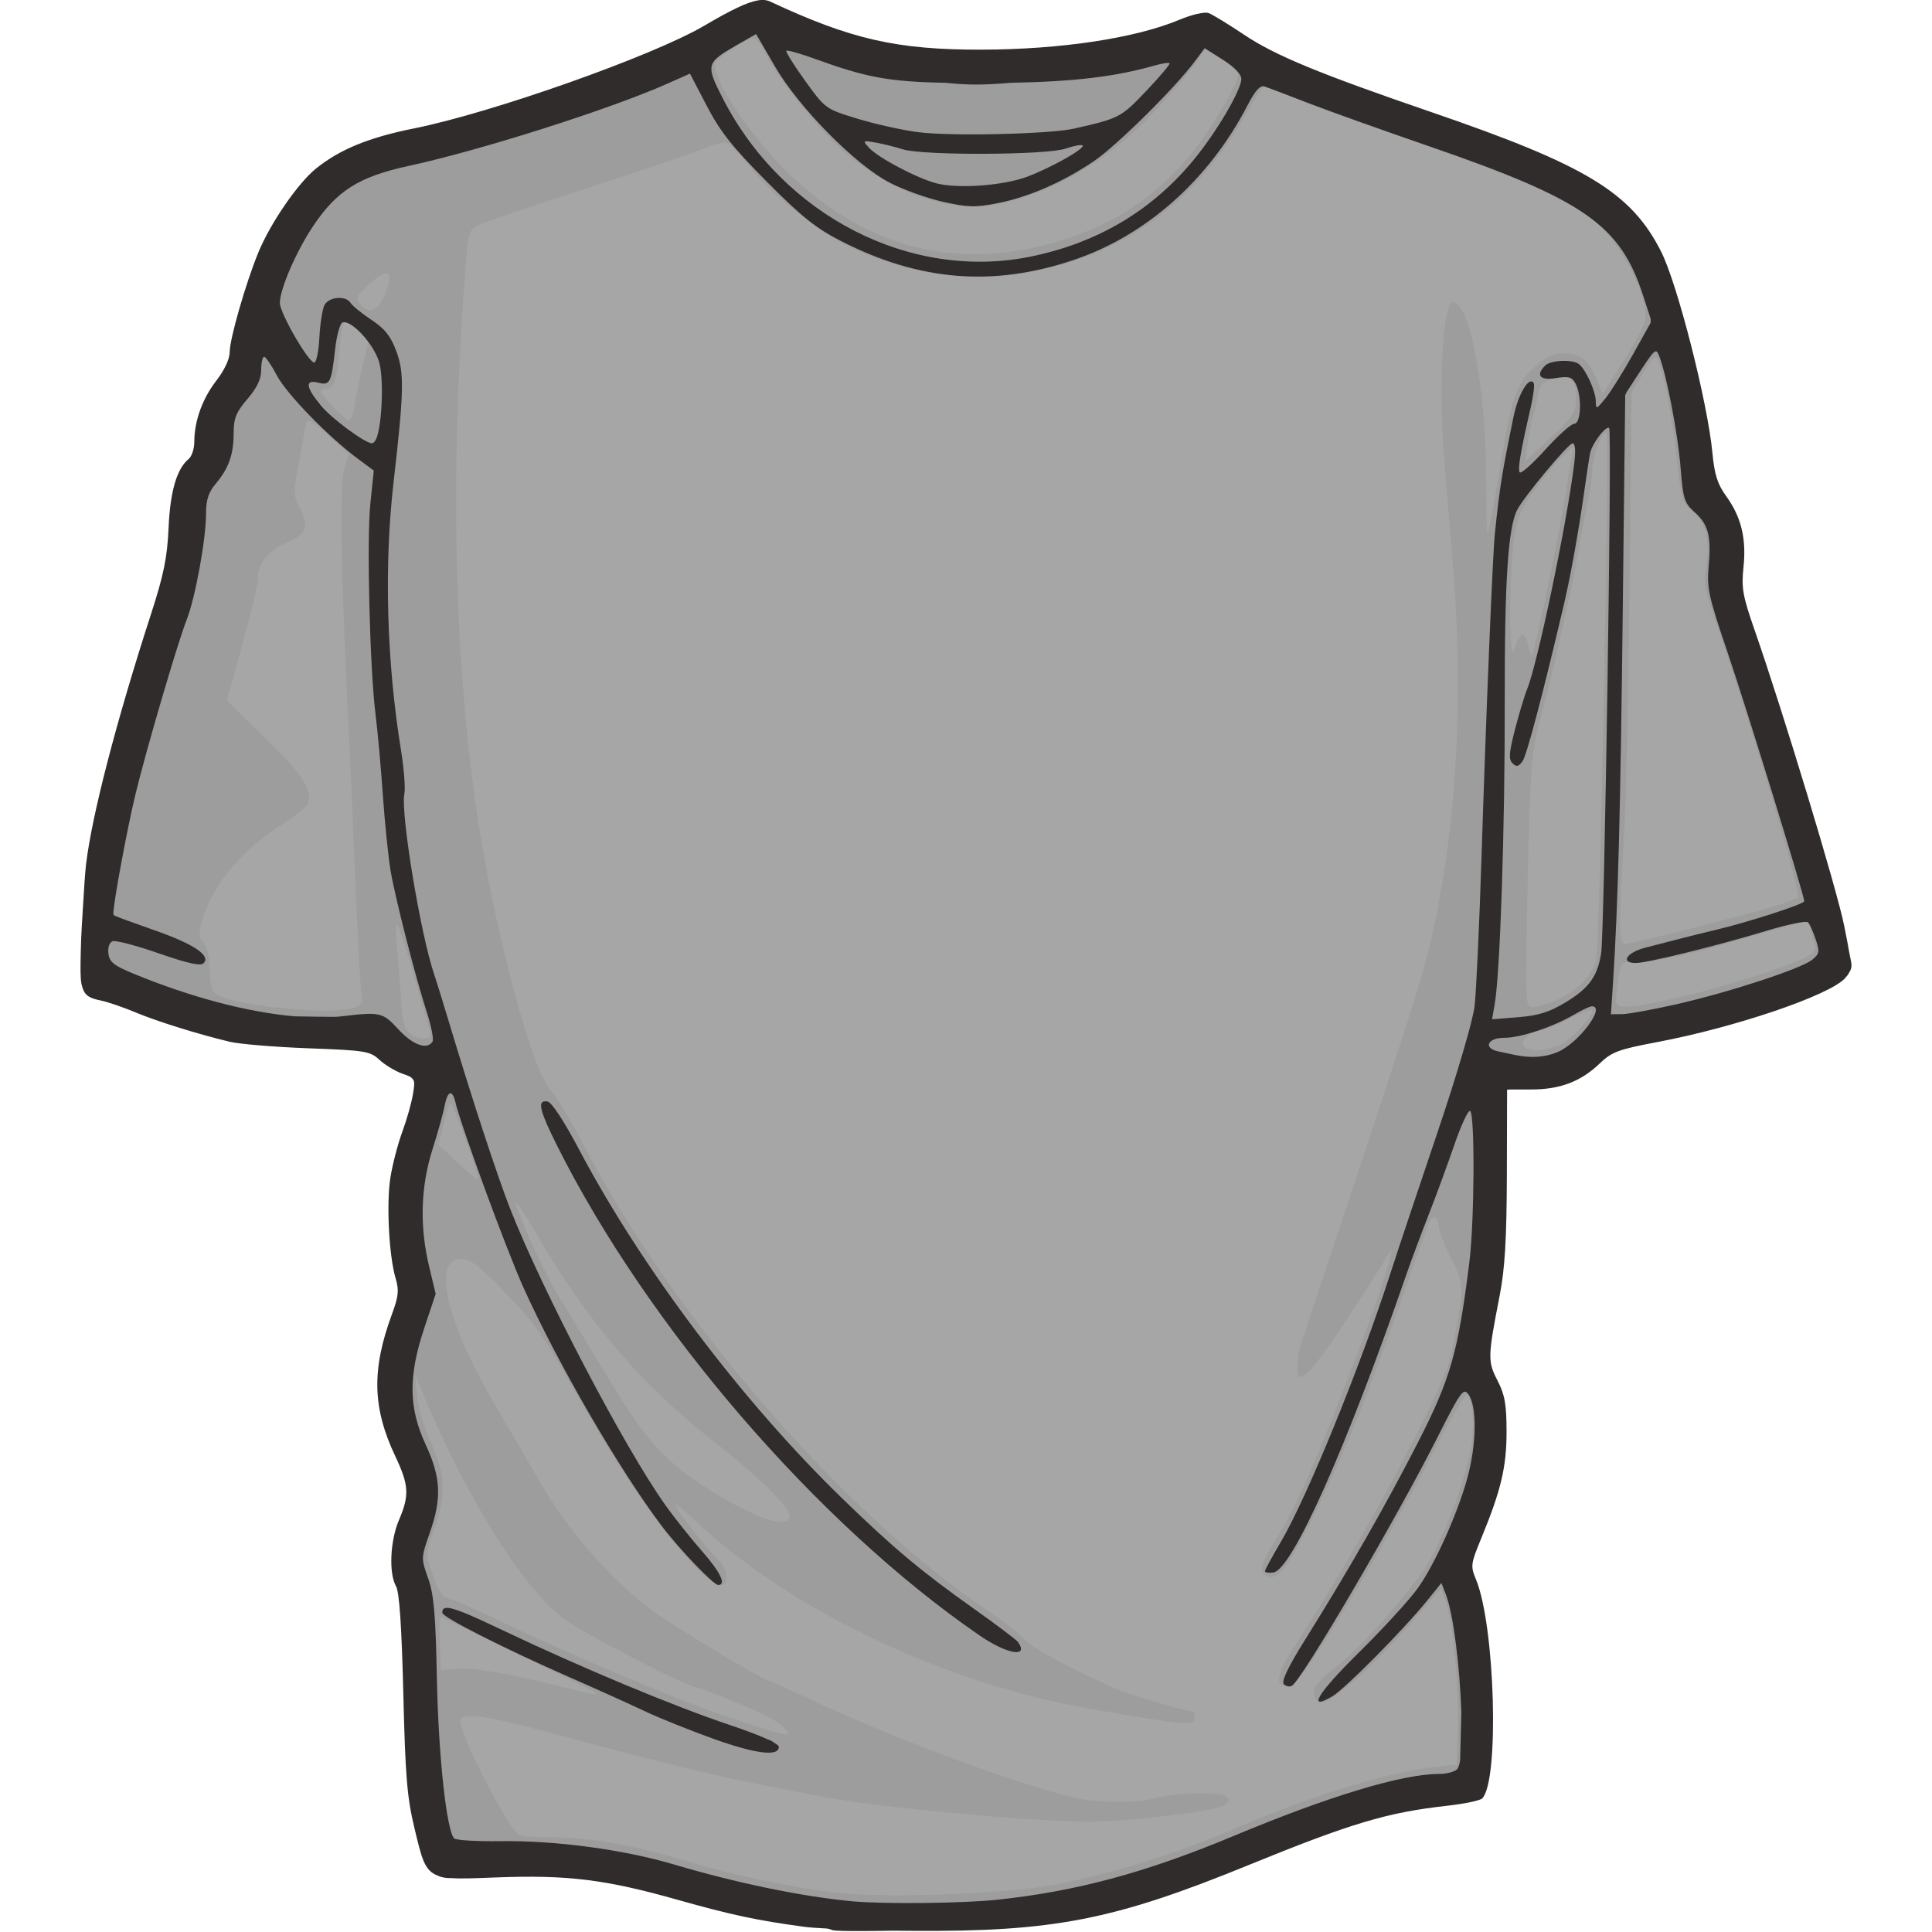 <svg xmlns="http://www.w3.org/2000/svg" xmlns:xlink="http://www.w3.org/1999/xlink" width="500" zoomAndPan="magnify" viewBox="0 0 375 375" height="500" preserveAspectRatio="xMidYMid meet" version="1.0"><defs><clipPath id="f66cc6e3a8"><path d="M 15.547 0 L 359.797 0 L 359.797 375 L 15.547 375 Z M 15.547 0 " clip-rule="nonzero"/></clipPath></defs><path fill="#a6a6a6" d="M 147.305 4.434 C 145.777 4.426 139.41 7.781 136.406 10.176 C 134.707 11.535 116.922 18.316 104.703 22.266 C 90.879 26.738 86.918 27.828 79.508 29.23 C 67.906 31.43 61.297 36.523 55.945 47.359 C 54.43 50.43 52.633 55.344 51.953 58.285 C 51.277 61.227 50.402 63.969 50.012 64.367 C 49.621 64.766 49.305 66.512 49.305 68.254 C 49.305 71.301 48.98 71.953 44.34 78.238 C 43.688 79.125 42.883 82.121 42.547 84.91 C 42.102 88.594 41.461 90.508 40.176 91.875 C 38.688 93.461 38.285 95.023 37.699 101.625 C 36.945 110.141 36.586 111.609 31.367 128.203 C 27.352 140.977 24.062 153.574 21.871 164.488 C 20.195 172.828 18.809 185.133 19.324 187.152 C 19.5 187.852 21.082 188.945 22.828 189.582 L 30.277 192.293 C 43.438 197.074 47.652 197.887 60.98 198.195 L 73.809 198.492 L 76.488 201.172 C 78.824 203.508 79.633 203.852 82.953 203.852 C 85.039 203.852 86.754 204.094 86.75 204.41 C 86.75 205.953 82.664 221.227 81.805 222.922 C 80.25 225.977 79.691 235.668 80.715 241.668 C 82.086 249.707 81.91 252.453 79.52 260.367 C 76.988 268.758 77.234 271.527 81.348 280.895 C 84.086 287.137 84.254 290.219 82.156 295.531 C 80.414 299.961 80.199 304.047 81.582 306.473 C 82.23 307.613 82.68 314.09 82.996 326.855 C 83.465 345.773 84.836 356.504 87.062 358.793 C 87.801 359.555 89.07 359.625 92.539 359.074 C 97.637 358.262 114.719 359.141 120.738 360.531 C 122.84 361.02 128.699 362.566 133.742 363.965 C 142.93 366.508 156.27 369.324 162 369.926 C 163.68 370.102 172.461 370.156 181.496 370.043 C 194.805 369.879 199.441 369.52 205.941 368.176 C 219.527 365.367 226.332 363.207 241.137 356.969 C 257.426 350.105 269.355 346.473 278.746 345.512 C 282.586 345.121 284.125 344.625 284.664 343.613 C 285.641 341.793 285.602 325.441 284.605 317.93 C 284.172 314.645 283.09 309.844 282.207 307.27 L 280.602 302.602 L 283.414 296.035 C 288.848 283.383 289.641 273.395 285.668 267.539 C 284.188 265.355 283.852 264.16 284.238 262.355 C 288.742 241.383 289.457 223.781 286.449 207.75 L 285.961 205.172 L 291.219 205.762 C 300.715 206.836 304.762 205.758 309.359 200.918 C 311.012 199.18 312.508 198.477 315.473 198.074 C 324.812 196.812 337.094 193.621 346.91 189.902 C 356.035 186.445 355.871 186.734 353.422 178.652 C 352.59 175.91 350.844 169.875 349.547 165.25 C 346.422 154.102 341.91 139.559 337.238 125.578 C 333.816 115.348 333.473 113.723 333.922 109.84 C 334.562 104.328 333.395 99.965 330.609 97.484 C 328.602 95.691 328.387 94.996 327.914 88.383 C 327.434 81.613 324.473 67.809 322.836 64.75 C 322.422 63.977 322.082 62.488 322.082 61.434 C 322.082 60.379 321.16 57.039 320.035 54.012 C 316.945 45.672 311.113 39.805 301.113 34.973 C 296.883 32.93 288.777 29.672 283.105 27.727 C 252.289 17.16 246.125 14.645 238.398 9.512 C 234.785 7.113 233.684 6.719 232.375 7.348 C 225.488 10.652 205.715 13.59 190.332 13.59 C 174.926 13.59 164.121 11.465 152.84 6.215 C 150.738 5.234 148.242 4.438 147.305 4.434 Z M 147.305 4.434 " fill-opacity="1" fill-rule="nonzero"/><path fill="#312c2c" d="M 147.305 4.434 C 145.777 4.426 139.41 7.781 136.406 10.176 C 134.707 11.535 116.922 18.316 104.703 22.266 C 90.879 26.738 86.918 27.828 79.508 29.23 C 67.906 31.43 61.297 36.523 55.945 47.359 C 54.43 50.43 52.633 55.344 51.953 58.285 C 51.277 61.227 50.402 63.969 50.012 64.367 C 49.621 64.766 49.305 66.512 49.305 68.254 C 49.305 71.301 48.98 71.953 44.34 78.238 C 43.688 79.125 42.883 82.121 42.547 84.91 C 42.102 88.594 41.461 90.508 40.176 91.875 C 38.688 93.461 38.285 95.023 37.699 101.625 C 36.945 110.141 36.586 111.609 31.367 128.203 C 27.352 140.977 24.062 153.574 21.871 164.488 C 20.195 172.828 18.809 185.133 19.324 187.152 C 19.5 187.852 21.082 188.945 22.828 189.582 L 30.277 192.293 C 43.438 197.074 47.652 197.887 60.98 198.195 L 73.809 198.492 L 76.488 201.172 C 78.824 203.508 79.633 203.852 82.953 203.852 C 85.039 203.852 86.754 204.094 86.75 204.41 C 86.75 205.953 82.664 221.227 81.805 222.922 C 80.25 225.977 79.691 235.668 80.715 241.668 C 82.086 249.707 81.91 252.453 79.52 260.367 C 76.988 268.758 77.234 271.527 81.348 280.895 C 84.086 287.137 84.254 290.219 82.156 295.531 C 80.414 299.961 80.199 304.047 81.582 306.473 C 82.23 307.613 82.68 314.09 82.996 326.855 C 83.465 345.773 84.836 356.504 87.062 358.793 C 87.801 359.555 89.07 359.625 92.539 359.074 C 97.637 358.262 114.719 359.141 120.738 360.531 C 122.84 361.02 128.699 362.566 133.742 363.965 C 142.93 366.508 156.27 369.324 162 369.926 C 163.68 370.102 172.461 370.156 181.496 370.043 C 194.805 369.879 199.441 369.52 205.941 368.176 C 219.527 365.367 226.332 363.207 241.137 356.969 C 257.426 350.105 269.355 346.473 278.746 345.512 C 282.586 345.121 284.125 344.625 284.664 343.613 C 285.641 341.793 285.602 325.441 284.605 317.93 C 284.172 314.645 283.09 309.844 282.207 307.27 L 280.602 302.602 L 283.414 296.035 C 288.848 283.383 289.641 273.395 285.668 267.539 C 284.188 265.355 283.852 264.16 284.238 262.355 C 288.742 241.383 289.457 223.781 286.449 207.75 L 285.961 205.172 L 291.219 205.762 C 300.715 206.836 304.762 205.758 309.359 200.918 C 311.012 199.18 312.508 198.477 315.473 198.074 C 324.812 196.812 337.094 193.621 346.91 189.902 C 356.035 186.445 355.871 186.734 353.422 178.652 C 352.59 175.91 350.844 169.875 349.547 165.25 C 346.422 154.102 341.91 139.559 337.238 125.578 C 333.816 115.348 333.473 113.723 333.922 109.84 C 334.562 104.328 333.395 99.965 330.609 97.484 C 328.602 95.691 328.387 94.996 327.914 88.383 C 327.434 81.613 324.473 67.809 322.836 64.75 C 322.422 63.977 322.082 62.488 322.082 61.434 C 322.082 60.379 321.16 57.039 320.035 54.012 C 316.945 45.672 311.113 39.805 301.113 34.973 C 296.883 32.93 288.777 29.672 283.105 27.727 C 252.289 17.16 246.125 14.645 238.398 9.512 C 234.785 7.113 233.684 6.719 232.375 7.348 C 225.488 10.652 205.715 13.59 190.332 13.59 C 174.926 13.59 164.121 11.465 152.84 6.215 C 150.738 5.234 148.242 4.438 147.305 4.434 Z M 146.273 7.484 C 146.715 7.484 147.766 8.82 148.602 10.457 C 151.355 15.855 159.488 25.906 164.34 29.91 C 173.848 37.75 184.949 41.469 193.484 39.66 C 202.703 37.703 210.719 33.613 218.797 26.758 C 222.793 23.371 230.34 15.004 232.758 11.297 L 233.996 9.426 L 237.16 11.52 C 238.902 12.668 240.328 13.965 240.328 14.391 C 240.328 16.207 235.531 24.418 231.578 29.379 C 223.48 39.543 212.914 45.723 199.066 48.391 C 182.27 51.625 166.672 46.684 153.328 33.887 C 146.172 27.023 138.703 16.125 138.703 12.547 C 138.703 11.473 144.668 7.484 146.273 7.484 Z M 245.246 16.641 C 245.359 16.641 247.828 17.629 250.723 18.82 C 253.617 20.016 258.051 21.699 260.574 22.578 L 279.586 29.172 C 296.566 35.066 305.125 39.047 309.918 43.266 C 313.625 46.527 317.559 53.129 318.977 58.465 C 319.945 62.105 319.652 62.906 314.16 71.613 L 311.07 76.516 L 310.008 73.895 C 308.355 69.809 306.891 68.609 303.617 68.609 C 301.273 68.609 300.078 69.184 297.637 71.48 C 294.125 74.789 293.406 77.039 290.762 93.055 C 289.824 98.727 288.922 103.512 288.758 103.684 C 288.594 103.859 288.465 99.293 288.465 93.523 C 288.465 75.473 285.344 58.668 282 58.668 C 280.086 58.668 279.172 74.105 280.246 88.09 C 280.699 93.938 281.188 99.98 281.957 109.105 C 283.781 130.824 283.082 152.867 279.996 170.98 C 277.613 184.969 277.012 187.094 263.988 226.309 C 258.113 244 252.965 259.535 252.547 260.824 C 251.629 263.66 251.543 267.262 252.402 267.262 C 253.973 267.262 258.195 261.441 268.48 245.098 L 270.16 242.434 L 269.645 244.715 C 268.805 248.395 265.262 258.293 259.957 271.84 C 254.262 286.371 251.004 293.492 247.438 299.172 C 244.648 303.613 244.316 305.281 246.086 305.957 C 248.16 306.754 250.324 303.785 255.641 292.852 C 261.668 280.465 265.68 270.34 274.285 245.863 C 275.688 241.871 277.078 238.012 277.375 237.277 C 278.027 235.672 279.289 236.246 279.289 238.148 C 279.289 238.895 280.379 241.68 281.707 244.332 C 284.324 249.57 284.324 249.715 281.617 263.062 C 280.27 269.703 264.551 299.066 252.031 318.344 C 247.781 324.891 247.215 327.238 249.883 327.238 C 250.941 327.238 252.715 325.266 255.715 320.742 C 261.91 311.402 272.496 293.059 278.73 280.879 C 281.688 275.102 284.375 270.535 284.695 270.734 C 285.887 271.469 286.262 277.273 285.402 281.559 C 283.598 290.516 278.91 301.734 274.785 306.988 C 269.156 314.16 262.91 320.809 258.91 323.895 C 255.891 326.223 254.828 327.539 254.992 328.695 C 255.117 329.57 255.746 330.387 256.379 330.508 C 258.125 330.84 266.723 323.266 273.547 315.398 L 279.645 308.359 L 280.527 310.539 C 281.938 314.062 283.262 327.422 282.988 335.262 L 282.738 342.523 L 280.438 342.73 C 270.371 343.625 255.758 348.016 239.18 355.129 C 228.121 359.871 216.051 363.617 204.766 365.805 C 195.352 367.625 172.34 368.477 162.383 367.379 C 154.363 366.496 141.926 363.875 133.359 361.254 C 123.789 358.324 114.586 356.656 107.867 356.645 C 104.867 356.637 101.715 356.445 100.875 356.219 C 98.938 355.695 88.473 335.25 89.387 333.773 C 90.285 332.324 95.199 333.125 109.664 337.102 C 120 339.945 136.633 344.121 142.898 345.438 C 148.062 346.523 151.938 347.285 160.867 348.957 C 171.121 350.879 200.855 353.613 211.285 353.598 C 218.742 353.586 235.23 351.637 237.32 350.52 C 238.559 349.855 238.742 349.422 238.074 348.75 C 237.043 347.723 228.145 347.902 224.199 349.031 C 220.695 350.035 212.879 349.973 208.43 348.898 C 196.43 346.004 173.488 337.434 156.773 329.609 C 152.637 327.672 149.113 326.09 148.941 326.09 C 148.238 326.09 133.617 317.402 128.5 313.941 C 120.113 308.266 110.926 298.141 105.176 288.258 C 102.488 283.641 98.465 276.754 96.238 272.957 C 86.531 256.422 83.73 244.344 89.594 244.344 C 91.25 244.344 93.121 245.793 98.211 251.047 C 103.598 256.605 105.797 259.703 111.109 269.188 C 119.258 283.73 126.043 293.953 132.52 301.453 C 137.957 307.746 141.004 309.387 141.004 306.016 C 141.004 305.004 140.262 303.52 139.367 302.719 C 137.391 300.945 131.062 292.809 131.062 292.043 C 131.062 291.738 132.863 293.199 135.066 295.281 C 153.293 312.496 183.48 326.848 211.672 331.699 C 230.48 334.938 231.918 335.047 231.918 333.348 C 231.918 332.719 231.738 332.199 231.52 332.199 C 230.109 332.199 218.836 328.801 215.941 327.504 C 207.062 323.516 200.082 319.688 198.684 318.047 C 197.844 317.062 194.746 314.645 191.805 312.672 C 163.922 293.984 130.863 255.973 113.449 222.566 C 110.82 217.523 107.918 212.652 106.984 211.742 C 103.504 208.34 96.434 182.426 92.953 160.289 C 88.102 129.449 87.219 91.09 90.434 51.055 C 90.906 45.152 91.121 44.5 92.863 43.664 C 93.914 43.156 103.531 39.902 114.246 36.434 C 124.961 32.961 135.164 29.5 136.91 28.73 C 138.656 27.961 140.555 27.52 141.121 27.758 C 141.684 27.996 143.625 30.051 145.434 32.309 C 149.441 37.309 157.391 43.844 163.414 47.109 C 173.32 52.473 185.758 54.812 196.547 53.336 C 216.406 50.617 231.137 40.543 241.594 22.562 C 243.488 19.305 245.129 16.641 245.246 16.641 Z M 74.75 53.059 C 75.82 52.871 75.871 54.215 74.781 56.992 C 73.434 60.422 71.66 61.129 69.863 58.965 C 68.977 57.898 69.242 57.387 71.762 55.078 C 73.102 53.848 74.109 53.172 74.75 53.059 Z M 66.945 62.484 C 67.281 62.484 68.465 63.27 69.566 64.223 L 71.57 65.945 L 70.406 70.906 C 69.77 73.633 69.051 77.148 68.801 78.727 C 68.551 80.301 68.074 81.598 67.758 81.598 C 67.035 81.598 62.293 76.75 62.293 76.016 C 62.293 75.723 62.77 75.484 63.352 75.484 C 64.805 75.484 65.387 73.715 65.902 67.652 C 66.141 64.816 66.609 62.484 66.945 62.484 Z M 321.305 69.359 C 322.305 69.359 324.383 79.129 325.414 88.652 C 326.297 96.836 326.543 97.703 328.402 99.164 C 331.031 101.234 331.98 104.812 331.199 109.754 C 330.648 113.23 330.898 114.637 333.277 121.52 C 340.219 141.629 349.707 173.473 348.973 174.164 C 348.191 174.902 341.676 176.801 328.254 180.215 C 321.777 181.863 316.02 183.223 315.457 183.223 C 314.211 183.223 314.152 179.387 315.164 163.605 C 315.562 157.375 316.066 135.156 316.281 114.246 L 316.68 76.223 L 318.684 72.793 C 319.789 70.906 320.969 69.359 321.305 69.359 Z M 303.516 73.336 C 305.473 73.352 306.023 74.555 305.93 77.77 C 305.863 80.031 305.094 81.145 300.938 85 L 296.035 89.551 L 296.52 86.148 C 296.785 84.273 297.281 81.711 297.625 80.449 C 297.969 79.188 298.465 77.227 298.715 76.09 C 299.078 74.453 299.746 73.906 301.926 73.5 C 302.535 73.383 303.062 73.332 303.516 73.336 Z M 59.816 81.672 C 60.352 81.668 61.461 82.508 63.645 84.469 L 67.68 88.09 L 66.797 91.141 C 65.887 94.309 66.152 110.309 67.594 140.043 C 67.98 148.027 68.66 163.258 69.094 173.883 C 69.527 184.508 70.078 193.512 70.316 193.895 C 70.555 194.281 70.066 194.957 69.242 195.398 C 65.582 197.355 43.648 195.152 41.543 192.613 C 41.047 192.02 40.66 189.922 40.672 187.945 C 40.688 185.793 40.223 183.816 39.523 183.012 C 38.535 181.875 38.504 181.195 39.32 178.434 C 41.316 171.66 46.977 164.938 54.883 159.938 C 57.324 158.395 59.512 156.637 59.742 156.035 C 60.754 153.402 58.855 150.438 51.602 143.371 L 44.031 136.008 L 44.828 133.062 C 45.266 131.441 46.625 126.531 47.844 122.152 C 49.066 117.773 50.07 113.293 50.07 112.195 C 50.07 109.285 52.086 106.875 55.887 105.246 C 59.621 103.645 60.059 102.223 58.035 98.312 C 56.957 96.223 56.961 95.398 58.02 89.754 C 58.664 86.32 59.285 82.914 59.406 82.188 C 59.457 81.859 59.574 81.672 59.816 81.672 Z M 311.672 83.996 C 311.723 83.996 311.777 84.016 311.82 84.059 C 312.469 84.707 310.52 183.691 309.801 186.402 C 308.984 189.488 305.797 192.59 301.645 194.324 C 300.172 194.938 298.309 195.441 297.492 195.441 C 296.043 195.441 296.016 194.863 296.52 171.176 C 296.957 150.527 297.262 146.07 298.551 141.195 C 300.875 132.41 301.902 128.23 302.953 123.227 C 303.484 120.707 304.184 117.613 304.516 116.352 C 304.848 115.09 305.691 110.801 306.387 106.809 C 307.078 102.816 307.977 98.102 308.375 96.34 C 308.77 94.578 309.094 92.078 309.094 90.773 C 309.094 88.633 310.902 84.023 311.672 84 Z M 305.441 86.559 L 305.016 88.855 C 304.777 90.117 304.367 92.695 304.102 94.586 C 303.234 100.781 297.875 126.672 297.359 127.188 C 297.195 127.352 296.855 126.43 296.594 125.129 C 296.332 123.824 295.773 122.969 295.355 123.227 C 294.938 123.484 294.273 124.797 293.883 126.145 C 292.949 129.379 292.848 113.316 293.75 105.512 C 294.309 100.711 294.824 99.387 297.828 95.191 C 299.727 92.543 302.223 89.527 303.367 88.477 L 305.441 86.562 Z M 349.988 178.891 C 350.664 178.84 351.125 179.352 351.402 180.453 C 351.66 181.477 352.07 182.832 352.316 183.473 C 352.609 184.242 352.012 185.027 350.547 185.785 C 346.887 187.676 334.434 191.609 325.898 193.574 C 316.695 195.691 313.676 195.898 313.676 194.398 C 313.676 193.824 313.887 191.816 314.145 189.938 C 314.57 186.852 314.781 186.551 316.398 186.859 C 318.07 187.176 327.164 185.512 332.391 183.93 C 333.652 183.547 337.785 182.359 341.566 181.277 C 345.348 180.195 349.008 179.133 349.695 178.938 C 349.801 178.906 349.891 178.898 349.988 178.891 Z M 77.094 179.496 C 77.109 179.488 77.117 179.492 77.137 179.512 C 77.434 179.781 78.879 184.242 80.363 189.434 C 81.844 194.625 83.246 199.48 83.469 200.215 C 83.754 201.164 83.441 201.555 82.395 201.555 C 79.676 201.555 78.203 199.746 78.008 196.164 C 77.902 194.297 77.547 189.668 77.211 185.887 C 76.895 182.34 76.855 179.602 77.094 179.496 Z M 308.742 196.062 C 308.969 196.027 309.094 196.055 309.094 196.148 C 309.094 197.375 305.16 201.578 302.926 202.734 C 300.34 204.07 296.41 204.195 295.648 202.969 C 295.047 201.992 297.305 200.023 299.023 200.023 C 299.625 200.023 302.137 198.996 304.605 197.742 C 306.453 196.801 308.059 196.16 308.742 196.062 Z M 87.461 214.219 C 87.645 214.234 87.832 214.641 88.109 215.309 C 89.336 218.277 91.941 225.434 92.48 227.34 C 92.75 228.285 92.852 229.051 92.719 229.031 C 92.582 229.016 90.816 227.473 88.785 225.602 L 85.09 222.199 L 86.207 217.797 C 86.859 215.227 87.152 214.191 87.461 214.219 Z M 100.152 233.391 C 100.441 233.488 101.801 235.531 103.586 238.605 C 114.051 256.633 124.285 268.672 138.707 279.926 C 146.945 286.355 153.227 292.488 153.227 294.121 C 153.227 297.09 146.309 294.734 136.629 288.465 C 128.922 283.477 125.188 279.27 118.355 267.938 C 114.961 262.312 110.734 255.367 108.973 252.508 C 105.875 247.473 101.238 237.562 100.141 233.641 C 100.082 233.445 100.086 233.371 100.152 233.391 Z M 80.57 266.879 L 82.012 270.324 C 90.48 290.547 101.031 307.547 109.121 314 C 112.453 316.656 133.648 327.613 135.465 327.621 C 136.227 327.625 146.301 331.762 149.145 333.23 C 150.395 333.879 151.867 334.945 152.414 335.602 C 153.852 337.332 152.742 337.082 141.004 333.172 C 131.949 330.156 110.883 321.273 96.871 314.547 C 91.723 312.074 87.051 310.055 86.488 310.055 C 85.926 310.055 84.82 308.145 84.027 305.812 C 82.59 301.582 82.582 301.559 84.281 296.832 C 86.637 290.258 86.48 286.082 83.66 280.059 C 82.387 277.336 81.18 273.266 80.965 271 Z M 85.488 313.867 C 85.676 313.867 90.246 316.031 95.648 318.668 L 111.199 326.266 C 117.82 329.5 117.711 329.543 108.52 327.27 C 98.164 324.707 91.828 323.641 88.551 323.926 L 85.605 324.191 L 85.371 319.023 C 85.246 316.184 85.301 313.867 85.488 313.867 Z M 85.488 313.867 " fill-opacity="0.071" fill-rule="nonzero"/><g clip-path="url(#f66cc6e3a8)"><path fill="#312c2c" d="M 148.215 -0.008 C 148.055 -0.016 147.887 -0.004 147.711 0.004 L 147.684 0.004 C 147.551 0.004 147.391 0.035 147.227 0.062 C 147.207 0.066 147.188 0.059 147.168 0.062 C 145.07 0.398 141.941 1.902 136.652 5.012 C 126.715 10.855 95.543 21.879 80.371 24.922 C 71.605 26.68 65.988 28.977 61.359 32.695 C 57.828 35.535 52.492 43.289 50.141 49.012 C 47.723 54.883 44.586 65.781 44.586 68.289 C 44.586 69.676 43.586 71.816 41.98 73.898 C 39.262 77.422 37.719 81.727 37.711 85.781 C 37.707 87.098 37.227 88.574 36.637 89.066 C 34.301 91.004 33.035 95.34 32.719 102.48 C 32.465 108.223 31.766 111.605 29.348 119.078 C 22.543 140.082 17.828 158.273 16.695 167.82 C 16.535 169.18 16.285 172.738 16.062 176.688 C 16.055 176.859 16.043 177.012 16.035 177.188 C 15.922 178.914 15.812 180.633 15.754 182.207 C 15.688 184.027 15.656 185.449 15.637 186.656 C 15.59 189.402 15.676 190.809 15.992 191.617 C 15.996 191.637 16 191.66 16.004 191.676 C 16.508 193.379 17.586 193.789 19.613 194.211 C 20.949 194.488 23.93 195.512 26.238 196.477 C 30.531 198.273 38.434 200.73 44.586 202.207 C 46.48 202.66 53.344 203.23 59.859 203.473 C 70.93 203.883 71.836 204.027 73.641 205.711 C 74.703 206.699 76.719 207.918 78.117 208.406 C 78.871 208.668 79.395 208.852 79.754 209.082 L 79.766 209.098 C 79.984 209.266 80.148 209.469 80.281 209.699 C 80.484 210.211 80.383 210.969 80.164 212.32 C 79.898 213.992 78.965 217.301 78.09 219.672 C 77.215 222.043 76.18 226.043 75.777 228.562 C 74.973 233.594 75.496 243.785 76.793 248.137 C 77.473 250.418 77.352 251.621 76.102 255.012 C 72.094 265.867 72.273 273.25 76.75 282.711 C 79.375 288.258 79.484 290.266 77.441 295.035 C 75.719 299.059 75.438 305.379 76.867 307.891 C 77.516 309.031 77.961 315.625 78.281 328.656 C 78.672 344.777 79.004 348.875 80.461 354.91 C 81.836 360.625 82.352 363.078 84.922 364.039 L 84.965 364.055 C 85.691 364.418 86.566 364.562 87.645 364.543 C 89.66 364.68 92.391 364.559 96.289 364.41 C 110.145 363.883 117.488 364.789 131.484 368.738 C 142.062 371.723 146.98 372.762 156.137 373.996 C 157 374.113 158.59 374.23 160.566 374.332 C 161.051 374.438 161.391 374.539 161.449 374.598 C 161.699 374.848 166.82 374.859 173.438 374.746 L 173.613 374.746 C 174.793 374.766 175.977 374.77 177.148 374.777 C 204.445 374.965 216.219 372.672 242.09 362.113 C 262.227 353.891 269.18 351.809 280.801 350.508 C 284.176 350.129 287.281 349.488 287.695 349.078 C 291.066 345.707 290.199 315.453 286.473 306.535 C 285.406 303.984 285.465 303.543 287.516 298.57 C 291.352 289.273 292.426 284.723 292.422 277.852 C 292.414 272.582 292.086 270.715 290.668 267.969 C 288.738 264.242 288.758 263.371 291.082 251.492 C 292.098 246.285 292.441 240.578 292.48 228.035 L 292.523 211.512 L 293.262 211.469 L 297.207 211.469 C 302.781 211.469 306.836 209.938 310.473 206.445 C 312.848 204.168 314.105 203.695 321.68 202.266 C 336.777 199.414 354.984 193.238 358.082 189.91 C 358.461 189.504 358.734 189.168 358.922 188.773 L 358.938 188.746 C 359.234 188.293 359.379 187.844 359.379 187.391 C 359.379 187.027 359.215 186.141 358.953 184.961 C 358.746 183.68 358.418 182.012 357.949 179.66 C 356.555 172.668 346.074 138.086 340.59 122.363 C 338.258 115.688 337.984 114.133 338.41 110.098 C 338.996 104.516 337.969 100.328 335.051 96.301 C 333.367 93.973 332.777 92.113 332.387 87.965 C 331.457 78.105 325.586 55.062 322.402 48.793 C 316.582 37.34 307.887 32.062 277.77 21.742 C 256.18 14.344 247.484 10.762 241.543 6.781 C 238.484 4.734 235.367 2.82 234.605 2.539 C 233.816 2.25 231.367 2.812 228.879 3.852 C 220.297 7.43 205.867 9.605 190.52 9.637 C 174.117 9.676 165.156 7.633 149.492 0.301 C 149.109 0.125 148.691 0.016 148.211 -0.008 Z M 146.742 6.617 C 146.746 6.621 146.75 6.613 146.754 6.617 C 146.762 6.621 146.766 6.629 146.77 6.633 L 150.422 12.906 C 155.035 20.848 165.949 31.918 172.586 35.406 C 175.113 36.734 179.75 38.418 182.891 39.133 C 187.836 40.254 189.266 40.293 193.57 39.453 C 199.629 38.273 206.426 35.309 212.402 31.223 C 216.828 28.199 228.051 17.098 231.855 11.992 L 233.828 9.355 L 237.379 11.609 C 239.582 13 240.941 14.422 240.941 15.32 C 240.941 17.398 236.332 25.305 232.004 30.648 C 223.875 40.68 213.316 47.039 200.254 49.762 C 176.871 54.641 152.047 41.961 140.32 19.148 C 136.953 12.598 137.055 12.18 142.852 8.84 L 146.738 6.617 Z M 152.809 9.828 C 153.465 9.867 155.785 10.555 158.418 11.508 C 167.918 14.934 172.242 15.871 183.555 16.07 C 187.945 16.527 190.758 16.527 196.145 16.07 C 208.559 15.848 216.641 14.859 224.125 12.715 C 225.547 12.305 226.848 12.105 227.012 12.273 C 227.176 12.438 225.133 14.867 222.477 17.66 C 217.578 22.812 217.27 22.965 208.473 24.965 C 203.824 26.023 184.742 26.477 178.355 25.672 C 175.242 25.281 169.898 24.098 166.473 23.051 C 160.262 21.156 160.223 21.148 156.27 15.672 C 154.086 12.656 152.457 10.031 152.633 9.855 C 152.652 9.836 152.715 9.82 152.809 9.828 Z M 133.914 14.289 C 133.922 14.289 133.922 14.305 133.93 14.305 L 137.184 20.547 C 139.785 25.547 142.141 28.527 148.859 35.289 C 155.723 42.188 158.414 44.332 163.395 46.863 C 178.531 54.547 192.68 55.699 208.234 50.516 C 222.367 45.805 234.621 34.949 242.121 20.488 C 243.633 17.57 244.57 16.516 245.445 16.793 C 246.121 17.004 249.953 18.457 253.945 20.004 C 257.938 21.547 268.547 25.34 277.535 28.441 C 307.441 38.754 314.504 43.68 318.898 57.289 L 320.387 61.867 C 320.395 62.027 320.402 62.191 320.402 62.34 C 320.402 62.449 320.375 62.578 320.344 62.734 L 316.969 68.773 C 315 72.285 312.574 76.145 311.582 77.359 C 309.82 79.508 309.766 79.527 309.738 77.816 C 309.707 75.844 307.664 71.457 306.367 70.602 C 305.027 69.715 300.941 69.93 299.934 70.938 C 298.012 72.859 298.887 73.883 302.008 73.383 C 304.516 72.984 305.121 73.16 305.824 74.473 C 307.078 76.82 306.902 82.246 305.574 82.246 C 304.977 82.246 302.438 84.512 299.934 87.285 C 297.43 90.059 295.195 92.039 294.969 91.672 C 294.566 91.023 295.156 87.551 297.09 79.184 C 297.625 76.875 297.895 74.711 297.695 74.371 C 296.832 72.883 294.68 76.457 293.777 80.879 C 291.469 92.168 291.117 94.371 290.156 103.527 C 289.727 107.574 288.449 138.492 287.562 166.289 C 287.141 179.527 286.535 192.598 286.207 195.328 C 285.867 198.172 282.793 208.621 279.023 219.773 C 275.395 230.488 271.32 242.695 269.965 246.898 C 264.023 265.348 253.645 290.785 248.555 299.383 C 246.891 302.188 245.535 304.691 245.535 304.965 C 245.535 305.234 246.266 305.348 247.168 305.215 C 250.801 304.672 261.312 281.113 273.012 247.281 C 273.957 244.551 275.879 239.398 277.285 235.824 C 278.688 232.254 280.926 226.16 282.262 222.277 C 283.594 218.395 284.984 215.406 285.352 215.637 C 286.297 216.219 286.191 237.082 285.207 244.953 C 283.012 262.5 281.566 267.578 275.223 279.973 C 269.059 292.016 261.934 304.48 253.355 318.215 C 249.984 323.609 248.668 326.367 249.203 326.902 C 249.633 327.336 250.34 327.469 250.777 327.199 C 252.773 325.965 271.09 294.688 278.977 279.059 C 283.488 270.121 284.062 269.324 285 270.605 C 286.723 272.961 286.617 280.348 284.777 287.008 C 282.84 294.027 278.34 303.961 275.09 308.406 C 273.398 310.719 268.27 316.305 263.691 320.82 C 255.719 328.68 253.602 332.207 258.625 329.242 C 261.086 327.789 272.438 316.324 276.988 310.703 L 279.773 307.258 L 280.625 309.438 C 282.16 313.391 283.348 323.898 283.645 332.219 C 283.645 332.285 283.645 332.355 283.645 332.422 C 283.641 333.059 283.617 333.691 283.602 334.324 L 283.41 341.641 L 283.41 341.656 C 283.266 342.547 283.07 343.156 282.82 343.41 C 282.316 343.914 280.75 344.32 279.344 344.32 C 272.188 344.32 257.996 348.605 239.422 356.367 C 222.371 363.492 208.84 367.129 193.449 368.75 C 186.785 369.453 171.367 369.605 165.309 369.031 C 155.559 368.105 142.914 365.484 130.809 361.891 C 121.051 358.992 107.75 357.211 97.055 357.367 C 92.504 357.438 88.496 357.191 88.145 356.824 C 86.672 355.277 85.102 340.762 84.805 325.945 C 84.547 313.281 84.219 309.492 83.094 306.328 C 82.438 304.477 82.09 303.477 82.094 302.426 C 82.102 302.277 82.113 302.121 82.125 301.969 C 82.125 301.938 82.137 301.902 82.137 301.867 C 82.254 300.859 82.672 299.656 83.406 297.566 C 85.777 290.816 85.594 286.805 82.641 280.441 C 79.309 273.266 79.227 267.133 82.344 257.809 L 84.566 251.137 L 83.301 245.852 C 81.426 238.086 81.641 230.367 83.934 223.145 C 84.984 219.836 86.047 216.004 86.305 214.633 C 86.848 211.738 87.781 211.383 88.367 213.852 C 89.504 218.645 98.305 242.609 101.648 250.02 C 108.281 264.707 120.289 285.406 128.438 296.184 C 131.832 300.676 138.496 307.641 139.391 307.641 C 141.039 307.641 139.84 305.141 136.195 301 C 134.051 298.559 130.824 294.508 129.039 291.984 C 121.078 280.738 105.281 250.559 99.043 234.676 C 96.484 228.16 91.582 213.184 87.027 198.008 C 85.895 194.227 84.664 190.27 84.305 189.219 C 81.641 181.469 77.719 157.781 78.488 154.113 C 78.711 153.035 78.418 149.23 77.84 145.66 C 75.043 128.445 74.531 109.871 76.379 93.707 C 78.434 75.781 78.496 72.375 76.91 68.129 C 75.824 65.215 74.688 63.797 72.066 62.062 C 70.184 60.816 68.383 59.34 68.047 58.793 C 67.148 57.324 63.855 57.586 62.996 59.191 C 62.586 59.953 62.137 62.789 61.992 65.492 C 61.852 68.195 61.402 70.383 60.992 70.367 C 59.84 70.32 54.32 60.762 54.32 58.809 C 54.32 56.129 57.523 48.73 60.773 43.891 C 65.406 36.98 69.684 34.293 79.355 32.199 C 93.273 29.184 118.371 21.207 129.555 16.234 L 133.914 14.293 Z M 168.109 27.426 C 168.418 27.41 169.02 27.508 169.965 27.676 C 171.398 27.926 173.766 28.52 175.234 28.984 C 179.133 30.215 203.152 30.113 206.809 28.852 C 208.41 28.301 209.906 28.02 210.121 28.234 C 210.68 28.793 204.199 32.465 199.488 34.258 C 194.859 36.02 186.125 36.68 181.816 35.598 C 178.129 34.672 170.426 30.617 168.668 28.676 C 167.875 27.801 167.594 27.449 168.109 27.426 Z M 66.836 62.547 C 68.746 62.617 72.688 67.062 73.609 70.363 C 74.5 73.535 74.188 82.164 73.082 85.047 C 72.867 85.602 72.469 86.055 72.199 86.047 C 70.801 86.008 64.371 81.246 62.273 78.699 C 59.312 75.105 59.145 73.621 61.773 74.281 C 64.055 74.855 64.316 74.328 65.055 67.73 C 65.352 65.066 65.996 62.75 66.484 62.59 C 66.59 62.555 66.711 62.539 66.836 62.547 Z M 321.418 68.199 C 321.691 68.215 321.867 68.629 322.121 69.305 C 323.551 73.078 325.688 84.336 326.203 90.805 C 326.68 96.824 326.93 97.637 328.898 99.391 C 331.602 101.801 332.188 104.039 331.652 109.961 C 331.27 114.172 331.629 115.77 335.406 126.883 C 339.023 137.535 350.023 173.238 350.191 174.859 C 350.184 174.902 350.188 174.945 350.176 174.988 C 349.551 175.68 339.449 178.945 333.402 180.395 C 330.672 181.047 327.23 181.902 325.762 182.293 C 324.289 182.684 321.453 183.414 319.457 183.914 C 315.727 184.852 314.391 186.918 317.512 186.918 C 319.719 186.918 333.309 183.57 342.855 180.676 C 347.004 179.418 350.645 178.676 350.957 179.023 C 351.27 179.375 351.934 180.867 352.43 182.34 C 353.23 184.727 353.152 185.145 351.75 186.285 C 349.617 188.02 335.633 192.605 325.379 194.93 C 320.754 195.977 316.012 196.84 314.832 196.844 L 312.684 196.859 L 313.098 190.555 C 314.062 175.605 314.543 157.223 314.98 118.148 L 315.453 76.707 C 315.531 76.523 315.617 76.332 315.719 76.121 L 318.426 71.969 C 320.227 69.23 320.957 68.172 321.414 68.195 Z M 51.273 69.262 C 51.59 69.262 52.695 70.891 53.746 72.883 C 55.656 76.508 63.867 84.934 69.547 89.109 L 72.551 91.336 L 71.891 97.68 C 71.148 104.688 71.77 129.797 72.906 138.781 C 73.305 141.934 73.934 148.984 74.32 154.449 C 74.703 159.91 75.379 166.449 75.805 168.969 C 76.711 174.332 80.602 189.535 82.859 196.52 C 83.727 199.199 84.215 201.742 83.949 202.176 C 82.922 203.836 80.156 202.855 77.367 199.832 C 74.27 196.477 73.859 196.375 66.352 197.258 C 65.957 197.305 65.539 197.34 65.129 197.375 L 61.727 197.344 C 59.988 197.324 58.523 197.297 57.176 197.27 C 48.141 196.484 37.062 193.594 25.855 188.965 C 22.09 187.41 21.238 186.715 21.039 185.078 C 20.898 183.91 21.234 182.93 21.852 182.691 C 22.43 182.473 26.449 183.523 30.789 185.035 C 36.41 186.992 38.922 187.547 39.508 186.965 C 40.996 185.477 37.559 183.195 29.773 180.484 C 25.934 179.148 22.688 177.957 22.145 177.688 C 22.09 177.598 22.039 177.5 21.996 177.406 C 21.977 175.473 24.629 161.055 26.312 154.094 C 28.418 145.406 34.477 124.758 36.223 120.328 C 37.91 116.051 39.988 104.656 39.992 99.684 C 39.996 97.004 40.473 95.551 41.891 93.867 C 44.41 90.875 45.352 88.199 45.352 84.031 C 45.352 81.184 45.816 80.02 48.02 77.449 C 49.91 75.238 50.699 73.59 50.699 71.793 C 50.699 70.398 50.957 69.262 51.273 69.262 Z M 312.215 83.027 C 312.266 83.035 312.309 83.051 312.344 83.086 C 312.91 83.652 311.418 180.941 310.785 185.004 C 310.078 189.52 308.445 191.785 303.895 194.547 C 300.742 196.457 298.637 197.117 294.703 197.434 L 289.609 197.844 L 290.125 194.871 C 291.176 188.836 292.113 160.645 292.07 136.496 C 292.023 112.863 292.707 102.324 294.512 98.914 C 295.906 96.285 304.422 86.059 305.219 86.059 C 305.77 86.059 305.875 87.406 305.543 90.078 C 304.082 101.852 298.441 128.816 296.398 133.816 C 295.883 135.074 294.828 138.602 294.043 141.648 C 292.895 146.109 292.797 147.379 293.57 148.145 C 294.34 148.902 294.73 148.836 295.516 147.773 C 296.32 146.684 299.453 134.832 303.629 117.012 C 304.824 111.906 306.453 102.855 307.414 96 C 307.914 92.426 308.465 88.812 308.637 87.973 C 308.996 86.199 311.422 82.934 312.215 83.027 Z M 308.988 195.328 C 311.777 195.328 306.371 202.52 302.301 204.219 C 299.891 205.227 297.145 205.418 294.055 204.766 L 290.801 204.074 C 287.832 203.441 288.719 201.438 291.965 201.438 C 295.152 201.438 301.488 199.328 305.602 196.902 C 307.074 196.035 308.594 195.324 308.988 195.324 Z M 105.918 213.762 C 104.277 213.676 104.844 215.797 108.082 222.273 C 125.746 257.605 158.688 295.824 190.137 317.445 C 195.457 321.105 199.812 321.836 197.574 318.699 C 197.266 318.266 193.48 315.41 189.164 312.352 C 178.816 305.016 173.5 300.566 163.5 290.867 C 144.156 272.109 124.648 246.27 112.461 223.23 C 109.5 217.641 107.105 213.965 106.289 213.809 C 106.16 213.781 106.031 213.77 105.922 213.762 Z M 86.613 312.09 C 86.039 312.137 85.848 312.465 85.848 313.031 C 85.848 313.895 97.883 319.996 110.543 325.547 C 115.656 327.789 122.254 330.773 125.195 332.16 C 128.137 333.547 134.152 335.957 138.566 337.535 C 146.723 340.449 151.172 340.992 151.172 339.066 C 151.172 338.863 150.801 338.57 150.168 338.211 L 150.141 338.184 C 149.863 337.957 149.492 337.762 149.109 337.652 L 149.066 337.637 C 147.434 336.875 144.918 335.918 141.613 334.809 C 130.723 331.156 112.773 323.668 97.586 316.434 C 90.934 313.266 87.875 311.984 86.613 312.09 Z M 86.613 312.09 " fill-opacity="1" fill-rule="nonzero"/></g></svg>